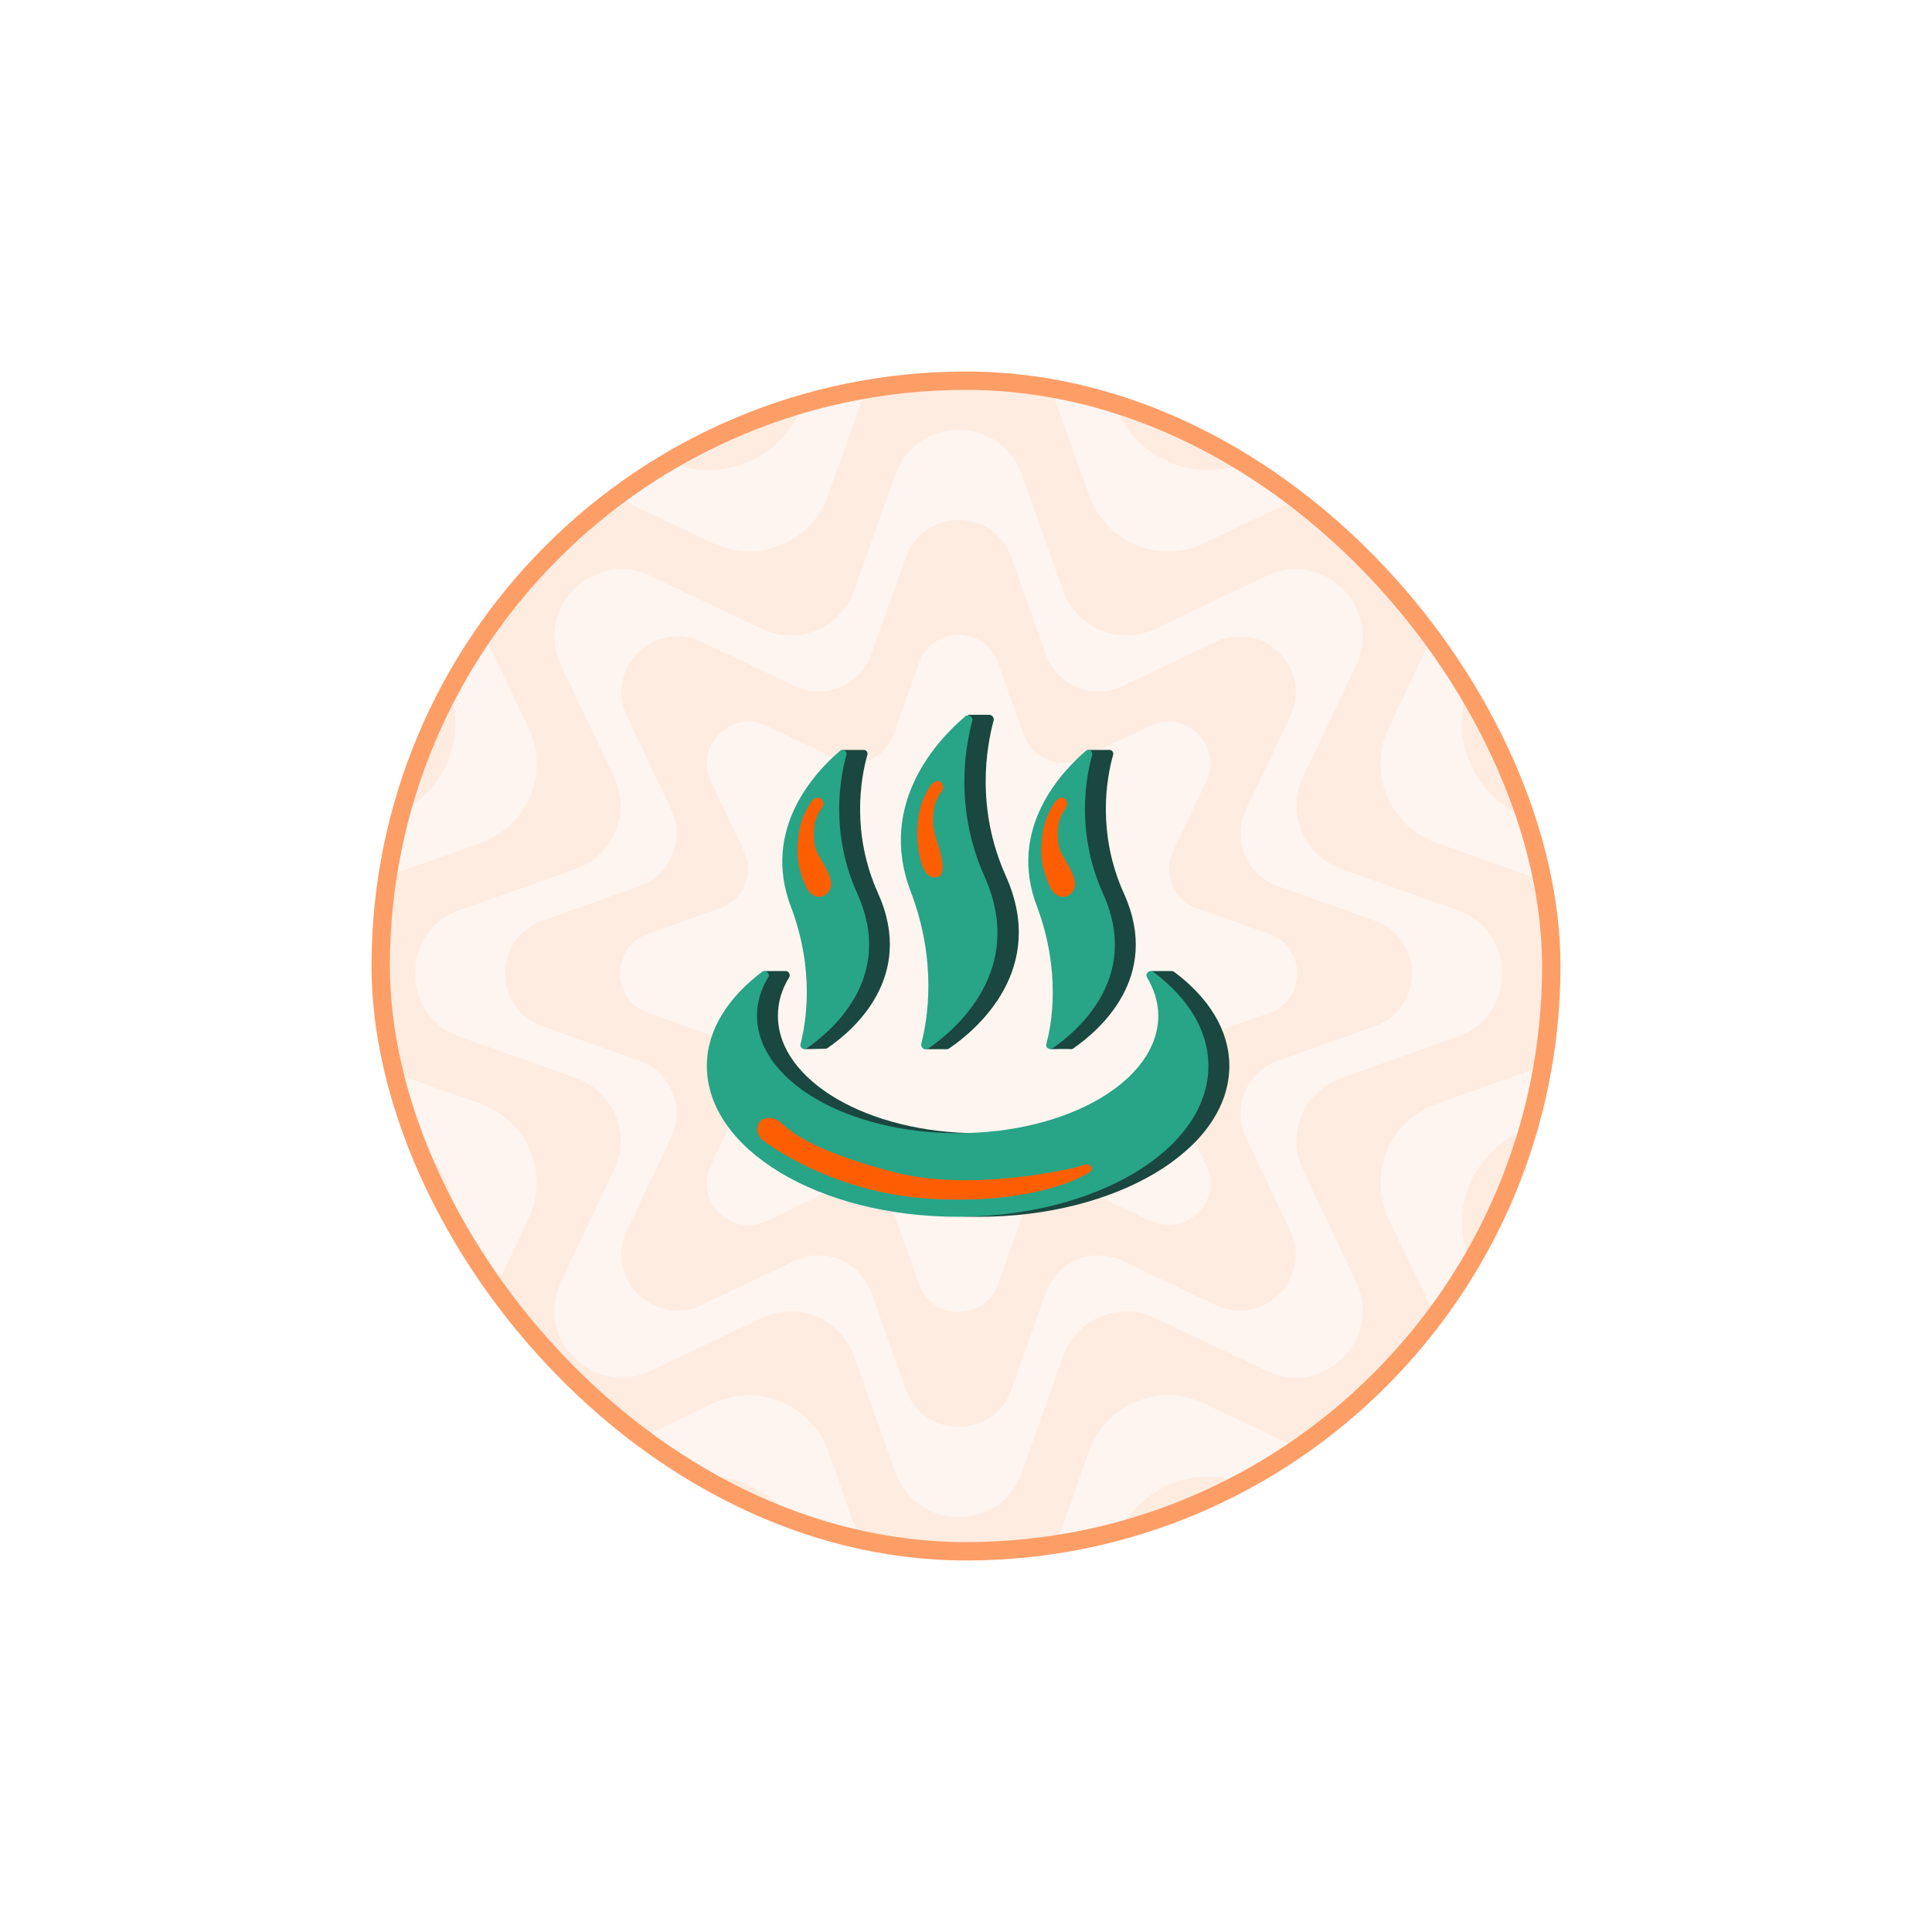 <svg width="130" height="130" viewBox="0 0 130 130" fill="none" xmlns="http://www.w3.org/2000/svg">
<g filter="url(#filter0_d_6862_18334)">
<g clip-path="url(#clip0_6862_18334)">
<rect x="25" y="21" width="80" height="80" rx="40" fill="white"/>
<g opacity="0.6" clip-path="url(#clip1_6862_18334)">
<path d="M72.117 1.374L77.104 15.398C77.482 16.465 78.08 17.44 78.859 18.26C79.638 19.081 80.58 19.729 81.626 20.162C82.671 20.595 83.795 20.804 84.926 20.775C86.057 20.747 87.17 20.481 88.192 19.995L101.634 13.604C108.503 10.339 115.669 17.505 112.404 24.374L106.011 37.812C105.526 38.834 105.26 39.946 105.231 41.076C105.203 42.207 105.412 43.331 105.845 44.376C106.278 45.421 106.925 46.363 107.745 47.142C108.565 47.92 109.54 48.519 110.605 48.897L124.629 53.884C131.791 56.432 131.791 66.567 124.629 69.115L110.605 74.102C109.539 74.481 108.564 75.079 107.744 75.858C106.924 76.637 106.276 77.579 105.843 78.625C105.41 79.67 105.201 80.794 105.23 81.925C105.259 83.056 105.525 84.168 106.011 85.19L112.401 98.633C115.667 105.502 108.501 112.668 101.631 109.403L88.192 103.01C87.17 102.524 86.058 102.257 84.927 102.229C83.796 102.2 82.671 102.408 81.626 102.841C80.581 103.275 79.638 103.922 78.859 104.743C78.08 105.563 77.482 106.538 77.104 107.604L72.117 121.628C69.568 128.789 59.434 128.789 56.886 121.628L51.899 107.604C51.52 106.538 50.921 105.564 50.142 104.745C49.364 103.925 48.421 103.278 47.376 102.845C46.332 102.412 45.208 102.204 44.077 102.232C42.947 102.261 41.835 102.527 40.814 103.012L27.367 109.4C20.498 112.665 13.332 105.499 16.597 98.63L22.996 85.19C23.482 84.169 23.747 83.057 23.776 81.926C23.805 80.796 23.596 79.672 23.164 78.627C22.731 77.582 22.084 76.64 21.264 75.861C20.444 75.082 19.47 74.484 18.404 74.105L4.376 69.115C-2.785 66.567 -2.785 56.432 4.376 53.884L18.4 48.897C19.466 48.519 20.44 47.921 21.26 47.142C22.081 46.363 22.728 45.421 23.162 44.376C23.595 43.331 23.804 42.207 23.775 41.077C23.747 39.946 23.481 38.834 22.996 37.812L16.601 24.366C13.336 17.497 20.502 10.331 27.371 13.596L40.814 19.995C41.835 20.48 42.947 20.746 44.077 20.775C45.208 20.803 46.332 20.595 47.376 20.162C48.421 19.729 49.364 19.082 50.142 18.262C50.921 17.443 51.52 16.468 51.899 15.403L56.886 1.374C59.434 -5.791 69.568 -5.791 72.117 1.374Z" fill="#FFDFCC"/>
<path d="M70.833 11.509L74.979 23.169C75.294 24.055 75.791 24.864 76.439 25.546C77.086 26.227 77.87 26.765 78.738 27.125C79.606 27.484 80.54 27.658 81.48 27.634C82.419 27.611 83.344 27.39 84.193 26.987L95.37 21.675C101.08 18.96 107.038 24.918 104.323 30.628L99.011 41.805C98.607 42.654 98.386 43.579 98.362 44.519C98.338 45.459 98.512 46.393 98.872 47.262C99.231 48.13 99.77 48.914 100.451 49.561C101.133 50.209 101.943 50.706 102.829 51.021L114.488 55.168C120.446 57.287 120.446 65.712 114.488 67.83L102.829 71.977C101.943 72.291 101.133 72.789 100.451 73.436C99.769 74.084 99.231 74.868 98.871 75.736C98.512 76.605 98.338 77.54 98.362 78.48C98.386 79.419 98.607 80.344 99.011 81.193L104.323 92.37C107.038 98.081 101.08 104.038 95.37 101.324L84.193 96.011C83.344 95.608 82.419 95.387 81.479 95.363C80.539 95.338 79.605 95.512 78.736 95.872C77.867 96.232 77.084 96.77 76.436 97.451C75.788 98.133 75.291 98.943 74.976 99.829L70.83 111.488C68.711 117.446 60.286 117.446 58.168 111.488L54.021 99.829C53.706 98.943 53.209 98.133 52.561 97.452C51.913 96.77 51.13 96.232 50.261 95.872C49.393 95.512 48.458 95.339 47.518 95.363C46.578 95.387 45.654 95.608 44.805 96.011L33.628 101.324C27.917 104.038 21.959 98.081 24.674 92.37L29.989 81.19C30.393 80.341 30.614 79.417 30.638 78.477C30.662 77.537 30.488 76.602 30.128 75.734C29.769 74.865 29.231 74.082 28.549 73.434C27.867 72.786 27.058 72.289 26.172 71.974L14.512 67.83C8.554 65.712 8.554 57.287 14.512 55.168L26.172 51.021C27.058 50.706 27.867 50.209 28.549 49.561C29.23 48.913 29.769 48.13 30.128 47.261C30.488 46.393 30.662 45.459 30.638 44.519C30.614 43.579 30.393 42.654 29.989 41.805L24.677 30.628C21.962 24.918 27.92 18.96 33.63 21.675L44.808 26.987C45.657 27.391 46.581 27.611 47.521 27.635C48.461 27.659 49.395 27.486 50.264 27.126C51.133 26.766 51.916 26.228 52.563 25.547C53.211 24.865 53.708 24.055 54.023 23.169L58.17 11.509C60.291 5.552 68.714 5.552 70.833 11.509Z" fill="#FFEFE6"/>
<path d="M69.811 19.573L73.289 29.352C73.553 30.095 73.971 30.773 74.514 31.345C75.058 31.916 75.715 32.367 76.444 32.668C77.172 32.969 77.956 33.114 78.744 33.094C79.532 33.074 80.307 32.888 81.019 32.549L90.393 28.093C95.183 25.817 100.18 30.814 97.903 35.603L93.447 44.977C93.109 45.689 92.923 46.465 92.903 47.253C92.883 48.041 93.028 48.825 93.33 49.553C93.632 50.282 94.083 50.939 94.655 51.482C95.226 52.026 95.906 52.443 96.648 52.707L106.428 56.185C111.425 57.962 111.425 65.028 106.428 66.805L96.648 70.283C95.906 70.547 95.226 70.964 94.655 71.507C94.083 72.051 93.632 72.708 93.33 73.436C93.028 74.165 92.883 74.949 92.903 75.737C92.923 76.525 93.109 77.301 93.447 78.013L97.903 87.387C100.18 92.177 95.183 97.174 90.393 94.897L81.019 90.441C80.307 90.102 79.532 89.917 78.743 89.897C77.955 89.877 77.171 90.022 76.443 90.324C75.714 90.626 75.057 91.077 74.514 91.648C73.97 92.22 73.553 92.899 73.289 93.642L69.811 103.422C68.034 108.419 60.968 108.419 59.191 103.422L55.713 93.642C55.449 92.899 55.032 92.22 54.489 91.648C53.945 91.077 53.288 90.626 52.56 90.324C51.831 90.022 51.047 89.877 50.259 89.897C49.471 89.917 48.696 90.103 47.983 90.441L38.61 94.897C33.82 97.174 28.823 92.177 31.1 87.387L35.552 78.017C35.89 77.305 36.076 76.529 36.096 75.741C36.116 74.953 35.971 74.169 35.669 73.44C35.367 72.712 34.916 72.054 34.344 71.511C33.773 70.968 33.094 70.551 32.35 70.286L22.575 66.809C17.578 65.032 17.578 57.965 22.575 56.189L32.354 52.711C33.097 52.446 33.776 52.029 34.347 51.485C34.918 50.942 35.369 50.285 35.67 49.556C35.972 48.828 36.117 48.044 36.096 47.256C36.076 46.468 35.891 45.693 35.552 44.981L31.1 35.607C28.823 30.817 33.82 25.82 38.61 28.097L47.983 32.549C48.696 32.888 49.471 33.073 50.259 33.093C51.047 33.114 51.831 32.968 52.56 32.667C53.288 32.365 53.945 31.914 54.489 31.342C55.032 30.77 55.449 30.091 55.713 29.348L59.191 19.569C60.968 14.575 68.034 14.575 69.811 19.573Z" fill="#FFDFCC"/>
<path d="M68.754 27.93L71.538 35.76C71.75 36.355 72.084 36.899 72.519 37.357C72.954 37.814 73.48 38.176 74.063 38.417C74.647 38.659 75.274 38.775 75.905 38.759C76.537 38.743 77.157 38.595 77.728 38.324L85.233 34.756C89.068 32.933 93.069 36.934 91.246 40.77L87.678 48.275C87.407 48.845 87.258 49.465 87.242 50.096C87.226 50.727 87.342 51.355 87.583 51.938C87.824 52.521 88.185 53.047 88.642 53.483C89.1 53.918 89.643 54.252 90.237 54.464L98.067 57.249C102.067 58.671 102.067 64.329 98.067 65.752L90.237 68.537C89.643 68.748 89.099 69.082 88.641 69.517C88.183 69.952 87.822 70.478 87.58 71.062C87.339 71.645 87.222 72.272 87.238 72.904C87.254 73.535 87.402 74.156 87.673 74.726L91.241 82.231C93.065 86.067 89.064 90.068 85.228 88.244L77.723 84.676C77.153 84.406 76.533 84.258 75.902 84.242C75.272 84.226 74.645 84.343 74.062 84.584C73.479 84.825 72.953 85.186 72.518 85.643C72.084 86.1 71.749 86.643 71.537 87.237L68.754 95.07C67.331 99.07 61.672 99.07 60.25 95.07L57.465 87.237C57.253 86.642 56.919 86.098 56.484 85.64C56.049 85.183 55.523 84.821 54.94 84.58C54.357 84.338 53.729 84.221 53.098 84.237C52.467 84.253 51.846 84.402 51.276 84.673L43.77 88.24C39.935 90.064 35.934 86.063 37.757 82.228L41.324 74.722C41.595 74.152 41.744 73.531 41.76 72.9C41.776 72.269 41.66 71.641 41.418 71.058C41.176 70.475 40.815 69.948 40.357 69.513C39.9 69.079 39.356 68.744 38.761 68.533L30.931 65.753C26.932 64.33 26.932 58.672 30.931 57.25L38.761 54.465C39.356 54.254 39.9 53.919 40.357 53.484C40.815 53.05 41.176 52.523 41.418 51.94C41.66 51.357 41.776 50.729 41.76 50.098C41.744 49.467 41.595 48.846 41.324 48.276L37.757 40.77C35.934 36.935 39.935 32.934 43.77 34.757L51.276 38.324C51.846 38.596 52.467 38.744 53.098 38.76C53.729 38.776 54.356 38.66 54.94 38.418C55.523 38.177 56.049 37.815 56.484 37.358C56.919 36.9 57.253 36.356 57.465 35.761L60.249 27.931C61.671 23.929 67.33 23.929 68.754 27.93Z" fill="#FFEFE6"/>
<path d="M68.047 33.501L70.373 40.032C70.549 40.528 70.827 40.981 71.19 41.363C71.553 41.745 71.992 42.047 72.478 42.248C72.965 42.45 73.488 42.547 74.014 42.534C74.541 42.52 75.059 42.397 75.534 42.171L81.794 39.195C84.993 37.674 88.33 41.011 86.809 44.21L83.833 50.47C83.607 50.946 83.483 51.464 83.47 51.99C83.456 52.517 83.553 53.04 83.755 53.527C83.957 54.013 84.258 54.452 84.64 54.815C85.022 55.177 85.476 55.456 85.972 55.632L92.503 57.957C95.84 59.144 95.84 63.863 92.503 65.049L85.972 67.375C85.476 67.551 85.022 67.829 84.64 68.192C84.258 68.555 83.957 68.993 83.755 69.48C83.553 69.966 83.456 70.49 83.47 71.016C83.483 71.543 83.607 72.061 83.833 72.536L86.809 78.796C88.33 81.995 84.993 85.332 81.794 83.811L75.534 80.835C75.059 80.609 74.541 80.485 74.014 80.472C73.488 80.458 72.964 80.555 72.478 80.757C71.991 80.959 71.553 81.26 71.19 81.642C70.827 82.024 70.549 82.478 70.373 82.974L68.047 89.505C66.861 92.842 62.142 92.842 60.955 89.505L58.63 82.974C58.454 82.478 58.175 82.024 57.812 81.642C57.45 81.26 57.011 80.959 56.525 80.757C56.038 80.555 55.515 80.458 54.988 80.472C54.462 80.485 53.944 80.609 53.468 80.835L47.208 83.811C44.009 85.332 40.672 81.995 42.193 78.796L45.169 72.536C45.395 72.061 45.518 71.543 45.532 71.016C45.545 70.49 45.448 69.967 45.246 69.48C45.044 68.994 44.743 68.555 44.361 68.192C43.979 67.829 43.526 67.551 43.029 67.375L36.499 65.049C33.162 63.863 33.162 59.144 36.499 57.957L43.029 55.632C43.526 55.456 43.979 55.177 44.361 54.814C44.743 54.452 45.044 54.013 45.246 53.526C45.448 53.04 45.545 52.517 45.532 51.99C45.518 51.464 45.395 50.946 45.169 50.47L42.193 44.21C40.675 41.014 44.015 37.673 47.211 39.194L53.471 42.17C53.947 42.396 54.464 42.519 54.991 42.533C55.517 42.546 56.041 42.449 56.527 42.247C57.014 42.046 57.452 41.744 57.815 41.362C58.178 40.98 58.456 40.527 58.633 40.031L60.958 33.5C62.142 30.164 66.861 30.164 68.047 33.501Z" fill="#FFDFCC"/>
<path d="M68.047 33.501L70.373 40.032C70.549 40.528 70.827 40.981 71.19 41.363C71.553 41.745 71.992 42.047 72.478 42.248C72.965 42.45 73.488 42.547 74.014 42.534C74.541 42.52 75.059 42.397 75.534 42.171L81.794 39.195C84.993 37.674 88.33 41.011 86.809 44.21L83.833 50.47C83.607 50.946 83.483 51.464 83.47 51.99C83.456 52.517 83.553 53.04 83.755 53.527C83.957 54.013 84.258 54.452 84.64 54.815C85.022 55.177 85.476 55.456 85.972 55.632L92.503 57.957C95.84 59.144 95.84 63.863 92.503 65.049L85.972 67.375C85.476 67.551 85.022 67.829 84.64 68.192C84.258 68.555 83.957 68.993 83.755 69.48C83.553 69.966 83.456 70.49 83.47 71.016C83.483 71.543 83.607 72.061 83.833 72.536L86.809 78.796C88.33 81.995 84.993 85.332 81.794 83.811L75.534 80.835C75.059 80.609 74.541 80.485 74.014 80.472C73.488 80.458 72.964 80.555 72.478 80.757C71.991 80.959 71.553 81.26 71.19 81.642C70.827 82.024 70.549 82.478 70.373 82.974L68.047 89.505C66.861 92.842 62.142 92.842 60.955 89.505L58.63 82.974C58.454 82.478 58.175 82.024 57.812 81.642C57.45 81.26 57.011 80.959 56.525 80.757C56.038 80.555 55.515 80.458 54.988 80.472C54.462 80.485 53.944 80.609 53.468 80.835L47.208 83.811C44.009 85.332 40.672 81.995 42.193 78.796L45.169 72.536C45.395 72.061 45.518 71.543 45.532 71.016C45.545 70.49 45.448 69.967 45.246 69.48C45.044 68.994 44.743 68.555 44.361 68.192C43.979 67.829 43.526 67.551 43.029 67.375L36.499 65.049C33.162 63.863 33.162 59.144 36.499 57.957L43.029 55.632C43.526 55.456 43.979 55.177 44.361 54.814C44.743 54.452 45.044 54.013 45.246 53.526C45.448 53.04 45.545 52.517 45.532 51.99C45.518 51.464 45.395 50.946 45.169 50.47L42.193 44.21C40.675 41.014 44.015 37.673 47.211 39.194L53.471 42.17C53.947 42.396 54.464 42.519 54.991 42.533C55.517 42.546 56.041 42.449 56.527 42.247C57.014 42.046 57.452 41.744 57.815 41.362C58.178 40.98 58.456 40.527 58.633 40.031L60.958 33.5C62.142 30.164 66.861 30.164 68.047 33.501Z" fill="#FFDFCC"/>
<path d="M67.149 40.589L68.884 45.467C69.016 45.837 69.224 46.176 69.495 46.461C69.765 46.746 70.093 46.971 70.457 47.122C70.82 47.272 71.211 47.345 71.604 47.335C71.997 47.325 72.384 47.232 72.739 47.063L77.413 44.842C79.802 43.706 82.294 46.197 81.159 48.587L78.937 53.261C78.768 53.616 78.675 54.003 78.665 54.396C78.655 54.789 78.728 55.18 78.878 55.544C79.029 55.907 79.254 56.234 79.539 56.505C79.824 56.776 80.163 56.984 80.534 57.116L85.41 58.851C87.902 59.737 87.902 63.261 85.41 64.152L80.534 65.882C80.163 66.013 79.824 66.221 79.539 66.492C79.254 66.763 79.029 67.091 78.878 67.454C78.728 67.818 78.655 68.209 78.665 68.602C78.675 68.995 78.768 69.382 78.937 69.737L81.159 74.411C82.294 76.799 79.802 79.292 77.413 78.156L72.739 75.934C72.384 75.766 71.997 75.673 71.604 75.663C71.211 75.653 70.82 75.726 70.457 75.876C70.093 76.027 69.765 76.252 69.495 76.537C69.224 76.822 69.016 77.161 68.884 77.531L67.149 82.407C66.263 84.9 62.739 84.9 61.848 82.407L60.114 77.531C59.982 77.161 59.774 76.822 59.503 76.537C59.232 76.252 58.904 76.027 58.541 75.876C58.178 75.726 57.787 75.653 57.394 75.663C57.001 75.673 56.614 75.766 56.259 75.934L51.584 78.156C49.195 79.292 46.703 76.799 47.839 74.411L50.061 69.737C50.23 69.382 50.322 68.995 50.332 68.602C50.342 68.209 50.27 67.818 50.119 67.454C49.969 67.091 49.744 66.763 49.459 66.492C49.173 66.221 48.835 66.013 48.464 65.882L43.587 64.147C41.095 63.261 41.095 59.737 43.587 58.846L48.464 57.111C48.835 56.98 49.173 56.772 49.459 56.501C49.744 56.23 49.969 55.902 50.119 55.539C50.27 55.175 50.342 54.785 50.332 54.391C50.322 53.998 50.23 53.612 50.061 53.256L47.839 48.582C46.712 46.197 49.2 43.71 51.589 44.842L56.263 47.063C56.618 47.232 57.005 47.325 57.398 47.335C57.791 47.345 58.182 47.272 58.546 47.122C58.909 46.971 59.237 46.746 59.508 46.461C59.779 46.176 59.987 45.837 60.118 45.467L61.853 40.589C62.739 38.098 66.263 38.098 67.149 40.589Z" fill="#FFEFE6"/>
</g>
<path d="M79.006 61.394C78.95 61.366 78.894 61.338 78.838 61.338H77.459C77.459 61.338 79.344 63.447 79.344 64.347C79.344 68.707 73.297 72.251 65.844 72.251C58.391 72.251 52.344 68.707 52.344 64.347C52.344 63.447 52.597 62.576 53.103 61.76C53.216 61.563 53.047 61.31 52.822 61.338H51.444C51.444 61.338 48.969 65.332 48.969 67.722C48.969 73.347 56.534 77.876 65.844 77.876C75.153 77.876 82.719 73.347 82.719 67.722C82.719 65.332 81.341 63.138 79.006 61.394Z" fill="#1A473F"/>
<path d="M62.3 66.598H63.678C63.734 66.598 63.791 66.598 63.875 66.541C65.731 65.276 70.513 61.226 67.672 54.926C65.647 50.398 66.378 46.263 66.856 44.491C66.913 44.294 66.744 44.098 66.575 44.098H65.169C65.169 44.098 60.444 49.976 62.694 55.882C64.494 60.691 62.3 66.598 62.3 66.598Z" fill="#1A473F"/>
<path d="M54.116 66.597C54.116 66.597 55.297 66.568 55.494 66.568C55.55 66.568 55.634 66.568 55.691 66.512C57.35 65.387 61.625 61.787 59.094 56.134C57.266 52.084 57.913 48.371 58.362 46.797C58.419 46.628 58.278 46.459 58.138 46.459H56.731C56.731 46.459 52.625 51.746 54.622 57.006C56.225 61.309 54.116 66.597 54.116 66.597Z" fill="#1A473F"/>
<path d="M77.6 61.393C77.347 61.224 77.037 61.505 77.178 61.759C77.656 62.574 77.938 63.446 77.938 64.346C77.938 68.706 71.891 72.249 64.438 72.249C56.984 72.249 50.938 68.706 50.938 64.346C50.938 63.446 51.191 62.574 51.697 61.759C51.837 61.505 51.528 61.224 51.275 61.393C48.969 63.137 47.562 65.331 47.562 67.721C47.562 73.346 55.128 77.874 64.438 77.874C73.747 77.874 81.312 73.346 81.312 67.721C81.312 65.331 79.934 63.137 77.6 61.393Z" fill="#28A487"/>
<path d="M61.99 66.231C61.934 66.484 62.215 66.709 62.441 66.569C64.297 65.303 69.078 61.253 66.237 54.953C64.212 50.425 64.944 46.291 65.422 44.519C65.506 44.237 65.169 44.012 64.944 44.209C63.144 45.728 59.037 50.031 61.259 55.937C63.087 60.691 62.412 64.628 61.99 66.231Z" fill="#28A487"/>
<path d="M53.862 66.26C53.806 66.485 54.059 66.682 54.284 66.541C55.944 65.388 60.247 61.788 57.688 56.135C55.859 52.085 56.506 48.372 56.956 46.797C57.013 46.544 56.731 46.347 56.534 46.516C54.903 47.894 51.219 51.747 53.216 57.007C54.847 61.31 54.228 64.853 53.862 66.26Z" fill="#28A487"/>
<path d="M70.681 66.597C70.681 66.597 71.891 66.568 72.031 66.597C72.088 66.597 72.172 66.597 72.228 66.54C73.888 65.387 78.191 61.787 75.631 56.134C73.803 52.084 74.45 48.371 74.9 46.797C74.956 46.628 74.816 46.459 74.675 46.459H73.269C73.269 46.459 69.191 51.718 71.188 57.006C72.791 61.309 70.681 66.597 70.681 66.597Z" fill="#1A473F"/>
<path d="M70.4 66.26C70.344 66.485 70.597 66.682 70.822 66.541C72.481 65.388 76.784 61.788 74.225 56.135C72.397 52.085 73.043 48.372 73.493 46.797C73.55 46.544 73.269 46.347 73.072 46.516C71.469 47.894 67.756 51.747 69.781 57.007C71.384 61.31 70.793 64.853 70.4 66.26Z" fill="#28A487"/>
<path d="M54.881 56.309C54.627 56.222 54.405 56.008 54.279 55.747C53.843 54.841 53.601 53.927 53.666 52.914C53.708 52.211 53.809 51.483 54.104 50.814C54.251 50.507 54.667 49.559 55.114 49.683C55.255 49.714 55.364 49.857 55.39 49.998C55.44 50.251 55.241 50.445 55.123 50.639C54.723 51.303 54.695 52.206 54.841 52.948C55.004 53.778 56.422 55.176 55.741 56.02C55.48 56.346 55.162 56.408 54.881 56.309Z" fill="#FE5E02"/>
<path d="M71.289 56.309C71.036 56.222 70.814 56.008 70.687 55.747C70.251 54.841 70.009 53.927 70.074 52.914C70.116 52.211 70.217 51.483 70.513 50.814C70.659 50.507 71.075 49.559 71.522 49.683C71.663 49.714 71.773 49.857 71.798 49.998C71.849 50.251 71.649 50.445 71.531 50.639C71.131 51.303 71.103 52.206 71.249 52.948C71.413 53.778 72.83 55.176 72.15 56.02C71.888 56.346 71.567 56.408 71.289 56.309Z" fill="#FE5E02"/>
<path d="M62.896 55.043C62.86 55.043 62.823 55.04 62.781 55.034C61.833 54.899 61.678 52.497 61.721 51.791C61.763 51.088 61.864 50.36 62.159 49.691C62.306 49.384 62.722 48.436 63.169 48.56C63.31 48.591 63.419 48.734 63.445 48.875C63.495 49.128 63.295 49.322 63.177 49.516C62.736 50.253 62.711 51.204 62.871 52.025C62.969 52.52 64.058 55.065 62.896 55.043Z" fill="#FE5E02"/>
<path d="M51.067 71.578C50.845 71.972 50.985 72.475 51.348 72.743C52.538 73.617 56.675 76.326 62.694 76.666C69.888 77.071 73.12 74.987 73.12 74.987C73.12 74.987 73.612 74.804 73.415 74.486C73.218 74.169 72.543 74.514 72.543 74.514C72.543 74.514 65.54 76.289 60.106 74.858C54.38 73.347 53.126 72.059 52.538 71.533C52.271 71.294 51.905 71.173 51.553 71.238C51.39 71.269 51.236 71.339 51.129 71.483L51.067 71.578Z" fill="#FE5E02"/>
</g>
<rect x="25.617" y="21.617" width="78.765" height="78.765" rx="39.383" stroke="#FE9E67" stroke-width="1.235"/>
</g>
<defs>
<filter id="filter0_d_6862_18334" x="0" y="0" width="130" height="130" filterUnits="userSpaceOnUse" color-interpolation-filters="sRGB">
<feFlood flood-opacity="0" result="BackgroundImageFix"/>
<feColorMatrix in="SourceAlpha" type="matrix" values="0 0 0 0 0 0 0 0 0 0 0 0 0 0 0 0 0 0 127 0" result="hardAlpha"/>
<feOffset dy="4"/>
<feGaussianBlur stdDeviation="12.5"/>
<feComposite in2="hardAlpha" operator="out"/>
<feColorMatrix type="matrix" values="0 0 0 0 0 0 0 0 0 0 0 0 0 0 0 0 0 0 0.02 0"/>
<feBlend mode="normal" in2="BackgroundImageFix" result="effect1_dropShadow_6862_18334"/>
<feBlend mode="normal" in="SourceGraphic" in2="effect1_dropShadow_6862_18334" result="shape"/>
</filter>
<clipPath id="clip0_6862_18334">
<rect x="25" y="21" width="80" height="80" rx="40" fill="white"/>
</clipPath>
<clipPath id="clip1_6862_18334">
<rect width="131" height="131" fill="white" transform="translate(-1 -4)"/>
</clipPath>
</defs>
</svg>

